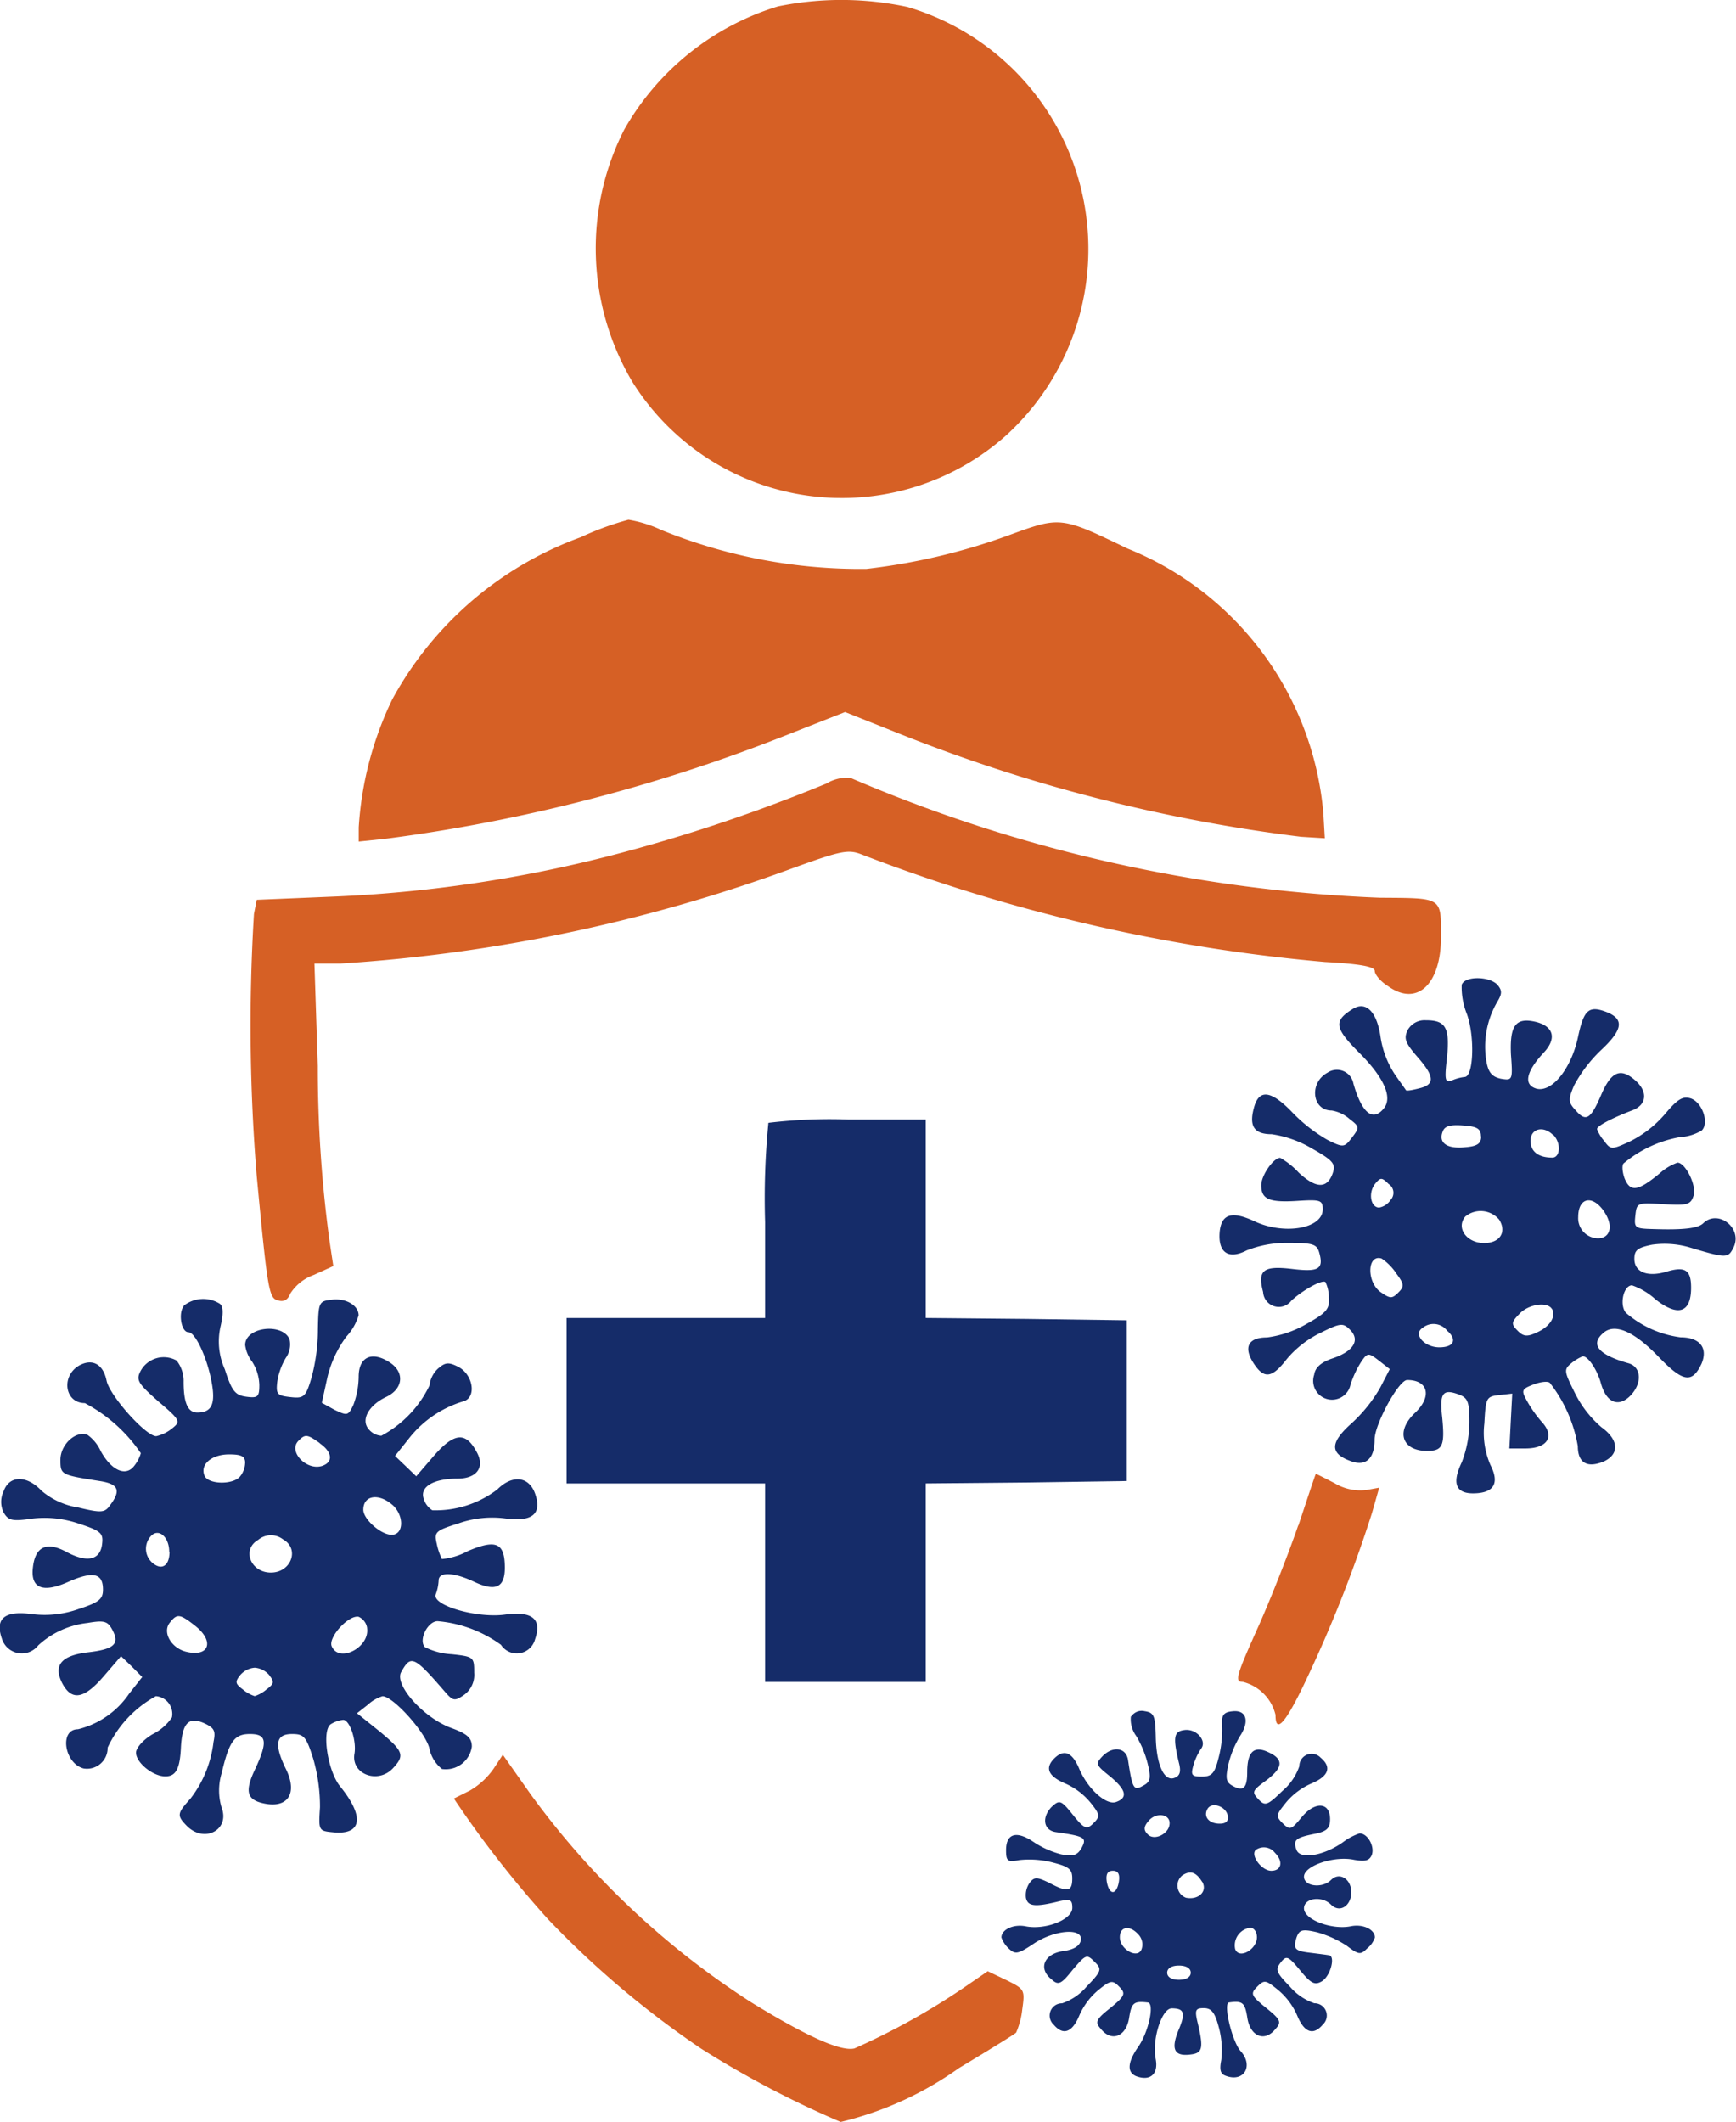 <svg xmlns="http://www.w3.org/2000/svg" width="31.001" height="37.899" viewBox="0 0 31.001 37.899">
  <g id="Group_31583" data-name="Group 31583" transform="translate(0 -0.001)">
    <g id="Group_31547" data-name="Group 31547">
      <path id="Path_28737" data-name="Path 28737" d="M13.215.116a4.75,4.75,0,0,0-2.743,2.2,4.675,4.675,0,0,0,.143,4.5,4.41,4.41,0,0,0,6.676.962A4.507,4.507,0,0,0,15.528.125,5.625,5.625,0,0,0,13.215.116" transform="translate(0.675 0)" fill="#d66025"/>
      <path id="Path_28738" data-name="Path 28738" d="M9.965,9.006A6.274,6.274,0,0,0,6.6,11.9,6.113,6.113,0,0,0,6,14.188v.253l.489-.051a29.948,29.948,0,0,0,7.124-1.84l1.072-.422.953.38a28.877,28.877,0,0,0,7.191,1.848l.423.026-.026-.447A5.617,5.617,0,0,0,19.73,9.209c-1.189-.574-1.2-.574-2.1-.246a11.108,11.108,0,0,1-2.566.609,9.439,9.439,0,0,1-3.655-.693,2.253,2.253,0,0,0-.592-.185,5.223,5.223,0,0,0-.852.312" transform="translate(0.406 0.589)" fill="#d66025"/>
    </g>
    <g id="Group_31548" data-name="Group 31548">
      <path id="Path_28740" data-name="Path 28740" d="M24.722,16.471a1.282,1.282,0,0,0,.093.533c.143.4.119,1.122-.042,1.122a.8.8,0,0,0-.22.059c-.127.051-.143.009-.093-.413.051-.532-.026-.659-.38-.659a.347.347,0,0,0-.32.169c-.076.153-.05.228.16.473.321.363.329.506.043.574-.127.033-.228.05-.237.033s-.109-.152-.21-.3a1.663,1.663,0,0,1-.246-.667c-.067-.439-.262-.633-.5-.48-.337.21-.32.337.119.776s.608.8.439,1c-.194.236-.389.084-.54-.447a.3.3,0,0,0-.464-.194c-.329.177-.279.675.076.675a.641.641,0,0,1,.321.153c.177.135.177.152.042.329s-.152.186-.439.042a2.821,2.821,0,0,1-.642-.506c-.379-.389-.59-.4-.675-.05-.084.32.017.455.32.455a1.973,1.973,0,0,1,.718.254c.389.219.43.279.372.447-.1.278-.3.27-.608-.017a1.357,1.357,0,0,0-.329-.262c-.119,0-.338.312-.338.489,0,.253.144.313.659.279.4-.026.439-.009.439.152,0,.346-.692.464-1.224.211-.4-.186-.583-.127-.616.186-.034.372.152.506.48.337a1.936,1.936,0,0,1,.752-.135c.447,0,.506.025.549.186.076.286-.017.337-.5.278-.506-.059-.608.026-.506.414a.281.281,0,0,0,.506.152c.22-.2.557-.38.608-.329a.634.634,0,0,1,.06.279c.017.2-.043.27-.406.472a1.885,1.885,0,0,1-.7.237c-.337,0-.422.177-.236.463s.329.263.59-.076a1.831,1.831,0,0,1,.608-.472c.354-.177.4-.177.524-.051.185.186.059.389-.33.515-.194.068-.295.161-.312.287a.337.337,0,1,0,.649.177,1.757,1.757,0,0,1,.194-.413c.11-.16.127-.16.313-.017l.194.152-.17.33a2.649,2.649,0,0,1-.515.641c-.379.338-.388.532-.025.667.278.11.439-.034.439-.38,0-.27.43-1.063.582-1.063.38,0,.447.3.136.59-.347.33-.228.676.219.676.279,0,.32-.093.27-.6-.05-.431.009-.516.3-.406.16.06.186.136.186.49a2.021,2.021,0,0,1-.136.718q-.266.556.2.556c.372,0,.48-.177.312-.506a1.435,1.435,0,0,1-.109-.743c.025-.455.033-.48.262-.506l.236-.026-.026.49-.025.489h.286c.4,0,.532-.219.287-.48a2.187,2.187,0,0,1-.27-.389c-.093-.169-.076-.194.119-.27.126-.05.262-.067.3-.033a2.523,2.523,0,0,1,.5,1.131c0,.3.169.4.472.27.279-.136.254-.389-.05-.608a1.934,1.934,0,0,1-.473-.609c-.2-.4-.2-.422-.059-.539a.785.785,0,0,1,.2-.119c.093,0,.253.236.32.473.093.346.3.439.506.253.237-.22.228-.532-.007-.6-.54-.152-.7-.337-.447-.548.2-.169.54-.026.979.43s.6.48.768.126c.119-.279-.026-.472-.372-.472a1.858,1.858,0,0,1-.979-.439c-.119-.144-.042-.49.11-.49a1.227,1.227,0,0,1,.422.253c.4.313.633.237.633-.21,0-.313-.1-.389-.439-.287s-.574.009-.574-.228c0-.16.06-.2.313-.253a1.6,1.6,0,0,1,.658.043c.667.2.7.2.794.017.185-.347-.27-.709-.54-.439-.093.084-.338.117-.87.1-.346-.009-.362-.016-.337-.245s.034-.227.507-.2c.422.026.48.009.532-.152.059-.177-.144-.59-.287-.59a.955.955,0,0,0-.321.194c-.388.32-.523.337-.625.084-.042-.119-.05-.246-.009-.27a2.148,2.148,0,0,1,1-.464.836.836,0,0,0,.389-.119c.135-.135.009-.506-.2-.573-.143-.043-.236.017-.456.279a2.009,2.009,0,0,1-.625.489c-.329.152-.346.152-.463-.009a.685.685,0,0,1-.127-.21c0-.06.279-.2.616-.33.27-.093.3-.329.076-.532-.262-.236-.43-.177-.608.228-.194.456-.279.515-.464.3-.135-.143-.135-.194-.033-.439a2.517,2.517,0,0,1,.48-.633c.406-.379.422-.565.084-.692-.3-.11-.388-.026-.489.447-.119.566-.464,1-.743.929-.236-.068-.186-.3.119-.633.245-.253.194-.473-.119-.557-.372-.093-.48.059-.456.582.034.456.026.464-.177.431-.16-.034-.227-.11-.262-.313a1.588,1.588,0,0,1,.186-1.046c.093-.152.1-.211.017-.313-.136-.16-.583-.169-.642-.009m.346,2.71c0,.127-.067.177-.287.194-.32.033-.48-.076-.4-.279.034-.1.135-.127.363-.11.253.017.32.06.32.194m1.292-.026c.143.144.126.406-.017.406-.253,0-.389-.11-.389-.3,0-.219.228-.279.406-.1m-2.9,1.148a.308.308,0,0,1-.21.144c-.153,0-.2-.27-.067-.43.092-.11.117-.11.236.009a.186.186,0,0,1,.042.278m3.815.228c.161.245.1.464-.117.464a.358.358,0,0,1-.354-.38c0-.354.262-.406.472-.084m-1.881.135c.135.22.009.414-.27.414-.313,0-.507-.27-.338-.473a.432.432,0,0,1,.609.059m-1.849.946c.153.2.153.245.043.354s-.143.109-.313-.009c-.253-.177-.245-.684.017-.6a.944.944,0,0,1,.253.253m2.786.641c.084.136-.034.321-.262.423-.177.084-.245.076-.346-.026-.119-.119-.119-.152.026-.3.16-.177.5-.227.582-.093m-1.857.4c.169.16.1.287-.152.287-.27,0-.473-.237-.3-.346a.307.307,0,0,1,.447.059" transform="translate(1.381 1.108)" fill="#152c69"/>
      <path id="Path_28741" data-name="Path 28741" d="M13.08,18.785a13.8,13.8,0,0,0-.059,1.772v1.714H9.476v2.954h3.545V28.77H15.89V25.225l1.8-.017,1.789-.026v-2.87l-1.789-.025-1.8-.017V18.726H14.515a9.162,9.162,0,0,0-1.435.059" transform="translate(0.642 1.268)" fill="#152c69"/>
      <path id="Path_28742" data-name="Path 28742" d="M3.28,21.856c-.1.127-.042.464.084.464s.337.464.414.886c.076.4,0,.549-.254.549-.169,0-.245-.169-.245-.549a.585.585,0,0,0-.126-.38.47.47,0,0,0-.642.186c-.084.16-.051.22.312.54.406.346.406.363.246.49a.692.692,0,0,1-.279.135c-.186,0-.827-.718-.886-.988-.06-.3-.253-.4-.482-.279-.337.186-.27.676.093.676a2.785,2.785,0,0,1,1,.895.66.66,0,0,1-.119.227c-.152.2-.413.076-.6-.27a.717.717,0,0,0-.237-.287c-.21-.076-.48.177-.48.447s.009.27.7.38c.329.05.389.16.194.422-.1.144-.152.153-.574.051a1.326,1.326,0,0,1-.658-.3c-.262-.279-.574-.279-.676.009a.431.431,0,0,0,0,.38c.084.143.153.16.5.11a1.88,1.88,0,0,1,.852.092c.389.127.43.17.406.363-.034.287-.27.338-.642.136-.346-.186-.549-.093-.592.27-.05.38.169.473.625.27s.625-.152.625.135c0,.169-.067.228-.43.346a1.8,1.8,0,0,1-.835.093c-.49-.067-.667.076-.54.439a.372.372,0,0,0,.649.119,1.544,1.544,0,0,1,.878-.4c.3-.051.363-.034.447.126.136.253.026.346-.455.4-.456.059-.6.227-.447.54.169.329.388.3.742-.11l.313-.363.194.186.185.186-.236.3a1.55,1.55,0,0,1-.912.633c-.337,0-.245.608.1.7a.369.369,0,0,0,.43-.372,2.027,2.027,0,0,1,.862-.919.317.317,0,0,1,.286.38.908.908,0,0,1-.346.3c-.169.1-.295.245-.295.329,0,.177.3.423.523.423.186,0,.262-.127.279-.523.025-.439.143-.549.422-.423.177.084.2.136.16.33A2.04,2.04,0,0,1,3.4,30.651c-.236.262-.245.3-.067.482.312.32.776.076.625-.321a1.062,1.062,0,0,1,0-.616c.135-.573.227-.7.506-.7.3,0,.32.136.093.625-.186.389-.152.54.126.608.447.11.642-.16.423-.608s-.177-.625.109-.625c.211,0,.254.043.38.447a3.075,3.075,0,0,1,.119.862c-.026.413-.026.422.236.446.515.051.566-.278.119-.826-.22-.279-.329-1-.16-1.106a.531.531,0,0,1,.219-.076c.119,0,.245.38.2.616-.051.363.43.532.692.245.211-.227.186-.3-.245-.658l-.4-.321.194-.152a.679.679,0,0,1,.262-.152c.186,0,.76.633.836.928a.622.622,0,0,0,.227.372.47.47,0,0,0,.532-.4c0-.153-.076-.228-.379-.337-.49-.186-1-.76-.886-.988.177-.321.227-.3.8.363.127.143.161.152.321.042a.441.441,0,0,0,.186-.4c0-.279-.009-.287-.4-.33a1.215,1.215,0,0,1-.48-.126c-.119-.127.05-.464.227-.464a2.248,2.248,0,0,1,1.131.422.337.337,0,0,0,.609-.1c.126-.363-.051-.506-.54-.439-.507.068-1.309-.169-1.233-.363a.834.834,0,0,0,.051-.245c0-.16.262-.152.625.017.389.186.557.11.557-.245,0-.447-.153-.515-.659-.3a1.2,1.2,0,0,1-.464.143A1.116,1.116,0,0,1,7.8,26.1c-.05-.21-.025-.236.38-.363a1.811,1.811,0,0,1,.836-.092c.489.067.666-.077.54-.44-.11-.312-.406-.346-.676-.076A1.815,1.815,0,0,1,7.72,25.5a.373.373,0,0,1-.16-.227c-.05-.2.194-.338.608-.338.354,0,.5-.21.337-.489-.193-.354-.4-.329-.759.084l-.313.363-.193-.186-.186-.177.262-.329a1.945,1.945,0,0,1,.971-.65c.227-.076.16-.482-.11-.616-.169-.084-.227-.076-.354.034a.476.476,0,0,0-.152.3,1.988,1.988,0,0,1-.861.9.318.318,0,0,1-.228-.119c-.143-.169.009-.43.313-.573s.337-.439.067-.616c-.321-.211-.557-.1-.557.253a1.474,1.474,0,0,1-.093.5c-.093.2-.11.2-.337.093l-.228-.126.1-.456a2,2,0,0,1,.338-.726.971.971,0,0,0,.219-.38c0-.177-.227-.312-.482-.279-.227.026-.236.043-.245.532a3.35,3.35,0,0,1-.117.87c-.1.337-.136.363-.372.337s-.262-.051-.237-.27a1.174,1.174,0,0,1,.153-.43.414.414,0,0,0,.067-.33c-.119-.3-.793-.227-.793.1a.622.622,0,0,0,.126.3.817.817,0,0,1,.127.413c0,.211-.026.237-.227.211s-.262-.093-.389-.49a1.208,1.208,0,0,1-.076-.768c.05-.22.05-.346-.009-.4a.558.558,0,0,0-.65.033m2.431,2.457c.219.152.245.329.05.4-.279.1-.625-.253-.43-.447.119-.119.152-.119.38.043m-1.334.354a.4.4,0,0,1-.1.253c-.143.143-.566.126-.625-.026-.084-.2.127-.38.439-.38.22,0,.287.034.287.153m2.633.751c.211.194.2.532-.017.532-.193,0-.506-.279-.506-.447,0-.262.279-.3.523-.084m-3.984.836c0,.245-.135.337-.3.2a.332.332,0,0,1-.025-.489c.135-.136.32.026.32.287m2.034-.22c.3.169.144.592-.219.592s-.523-.414-.228-.583a.355.355,0,0,1,.447-.009M3.483,27.562c.354.279.253.566-.16.464-.27-.067-.43-.354-.287-.523.127-.161.177-.153.447.059m3.072.042c.051.347-.506.633-.633.321-.059-.16.3-.557.482-.523a.262.262,0,0,1,.152.2m-1.747.845c.093.119.084.152-.05.253a.616.616,0,0,1-.211.119.616.616,0,0,1-.211-.119c-.135-.1-.143-.135-.05-.253a.379.379,0,0,1,.262-.135.379.379,0,0,1,.262.135" transform="translate(0 1.472)" fill="#152c69"/>
      <path id="Path_28744" data-name="Path 28744" d="M19.061,28.715a.5.5,0,0,0,.093.347,1.787,1.787,0,0,1,.211.515c.059.245.042.312-.093.379-.161.093-.186.043-.262-.463-.034-.22-.263-.253-.447-.076-.136.143-.136.16.117.362.3.246.33.389.119.464-.177.068-.515-.236-.667-.608-.126-.287-.27-.337-.439-.169s-.109.312.177.439a1.225,1.225,0,0,1,.473.354c.169.211.169.245.05.363s-.16.11-.37-.152-.237-.27-.38-.136c-.177.186-.143.414.076.447.523.076.557.1.464.279-.076.136-.152.16-.363.119a1.616,1.616,0,0,1-.506-.228c-.3-.2-.482-.143-.482.153,0,.193.026.219.236.177a1.663,1.663,0,0,1,.592.042c.295.076.354.119.354.287,0,.236-.084.253-.414.076-.21-.1-.262-.11-.346,0a.385.385,0,0,0-.067.27c.034.152.16.169.6.059.194-.042.228-.025.228.119,0,.211-.482.4-.836.329-.219-.042-.43.06-.43.2a.5.5,0,0,0,.127.194c.117.11.16.11.439-.076.37-.253.895-.3.852-.068-.017.1-.127.17-.32.194-.338.051-.447.313-.2.507.119.109.169.084.372-.17.236-.278.253-.286.388-.152s.144.16-.135.447a1,1,0,0,1-.439.3.219.219,0,0,0-.152.38c.169.2.329.143.455-.153a1.232,1.232,0,0,1,.354-.472c.211-.17.246-.17.363-.051s.11.16-.16.38c-.253.2-.279.253-.169.372.194.245.456.135.506-.2.043-.27.084-.3.338-.27.117.026.007.532-.177.793-.194.279-.2.456-.034.523.253.093.4-.042.346-.312-.067-.346.11-.9.287-.9.227,0,.253.084.117.4-.135.338-.067.464.228.423.211-.026.227-.119.11-.6-.043-.194-.026-.227.117-.227s.2.084.27.346a1.562,1.562,0,0,1,.043.582c-.034.17-.017.246.076.279.329.127.506-.177.27-.439-.152-.169-.313-.843-.211-.869.246-.034.287,0,.33.27.05.337.312.447.506.2.11-.119.084-.169-.169-.372-.27-.22-.287-.253-.16-.38s.152-.119.363.051a1.232,1.232,0,0,1,.354.472c.126.3.286.354.455.153a.219.219,0,0,0-.152-.38,1,1,0,0,1-.439-.3c-.245-.253-.262-.3-.16-.43s.135-.11.346.143c.194.237.262.27.389.194.152-.093.245-.447.126-.464-.033-.007-.177-.025-.312-.042-.3-.034-.33-.067-.27-.27.05-.143.1-.16.363-.1a1.875,1.875,0,0,1,.54.245c.21.161.245.161.362.043a.412.412,0,0,0,.136-.194c0-.143-.211-.245-.43-.2-.337.068-.836-.117-.836-.32,0-.186.321-.228.482-.067s.363.016.363-.22-.211-.372-.363-.219-.482.117-.482-.06c0-.194.54-.379.9-.3.194.033.27.016.313-.093.05-.153-.077-.38-.22-.38a1.053,1.053,0,0,0-.3.16c-.337.237-.759.313-.826.136s-.017-.22.32-.287c.22-.043.279-.1.279-.262,0-.313-.279-.321-.515-.026-.177.211-.2.228-.33.1s-.117-.152.051-.363a1.225,1.225,0,0,1,.473-.354c.295-.127.354-.287.152-.456a.22.22,0,0,0-.38.152,1,1,0,0,1-.3.44c-.269.262-.312.278-.43.152s-.117-.152.127-.329c.32-.237.329-.389.042-.516-.253-.117-.37,0-.37.363,0,.279-.068.346-.254.245-.126-.067-.135-.135-.084-.379a1.787,1.787,0,0,1,.211-.515c.177-.27.11-.473-.143-.44-.161.017-.194.077-.177.279a1.96,1.96,0,0,1-.068.566c-.067.262-.117.32-.295.32s-.2-.025-.153-.193a1.06,1.06,0,0,1,.136-.3c.119-.143-.084-.372-.3-.337-.186.025-.2.135-.093.582.043.16.017.236-.076.27-.186.076-.329-.236-.337-.743-.009-.37-.034-.422-.2-.447a.222.222,0,0,0-.236.093m1.722,1.773c.016.092-.026.143-.144.143-.194,0-.295-.127-.219-.262s.329-.051.363.119m-1.039.135c0,.186-.27.32-.388.2-.077-.076-.077-.136.009-.237.126-.16.379-.135.379.034m1.882.532c.152.152.119.32-.067.32-.169,0-.372-.27-.279-.37a.249.249,0,0,1,.346.05m-2.786.506c-.016.11-.059.194-.109.194s-.093-.084-.11-.194c-.017-.126.017-.186.11-.186s.126.06.109.186m1.486.009c.1.169-.06.33-.287.287a.232.232,0,0,1-.067-.4c.143-.093.245-.06.354.117m-1.132.946a.261.261,0,0,1,.051.253c-.067.186-.389.009-.389-.211,0-.2.186-.219.337-.042m2.111.042c0,.22-.321.4-.389.211a.316.316,0,0,1,.27-.38c.067,0,.119.076.119.169m-1.182.633c0,.076-.076.127-.211.127s-.21-.051-.21-.127.076-.127.21-.127.211.051.211.127" transform="translate(1.134 1.938)" fill="#152c69"/>
    </g>
    <g id="Group_31549" data-name="Group 31549">
      <path id="Path_28739" data-name="Path 28739" d="M14.475,13.112A29.586,29.586,0,0,1,10.8,14.353a23.852,23.852,0,0,1-5.064.776l-1.435.06-.05.253a32.9,32.9,0,0,0,.05,4.684c.2,2.11.22,2.178.389,2.22.1.026.169-.017.211-.126a.826.826,0,0,1,.414-.33l.353-.16-.066-.439a23.007,23.007,0,0,1-.211-3.132l-.06-1.831H5.79a28.663,28.663,0,0,0,8.086-1.705c.861-.312.988-.337,1.224-.245A30.37,30.37,0,0,0,23.38,16.3c.633.034.886.084.886.16,0,.06.1.186.236.27.515.372.947-.025.947-.878,0-.718.032-.692-1.09-.7A26.583,26.583,0,0,1,14.9,13.01a.724.724,0,0,0-.422.1" transform="translate(0.284 0.881)" fill="#d66025"/>
      <path id="Path_28743" data-name="Path 28743" d="M21.781,25.574c-.177.515-.506,1.351-.735,1.857-.379.845-.4.937-.253.937a.8.8,0,0,1,.583.59c0,.363.193.135.582-.7A23.856,23.856,0,0,0,23.1,25.347l.127-.447L23,24.941a.893.893,0,0,1-.565-.119c-.177-.093-.33-.169-.338-.169s-.143.414-.312.92" transform="translate(1.402 1.669)" fill="#d66025"/>
      <path id="Path_28745" data-name="Path 28745" d="M8.3,29.6a1.341,1.341,0,0,1-.422.389l-.287.143a19.017,19.017,0,0,0,1.68,2.153A16.675,16.675,0,0,0,12.009,34.6a17.483,17.483,0,0,0,2.49,1.308,6.075,6.075,0,0,0,2.111-.962c.532-.32,1-.608,1.021-.633a1.38,1.38,0,0,0,.11-.413c.05-.354.042-.363-.279-.523l-.337-.161-.406.279a12.493,12.493,0,0,1-1.975,1.1c-.245.059-.861-.22-1.848-.827a14.626,14.626,0,0,1-3.925-3.7l-.506-.718Z" transform="translate(0.514 1.988)" fill="#d66025"/>
    </g>
  </g>
</svg>

